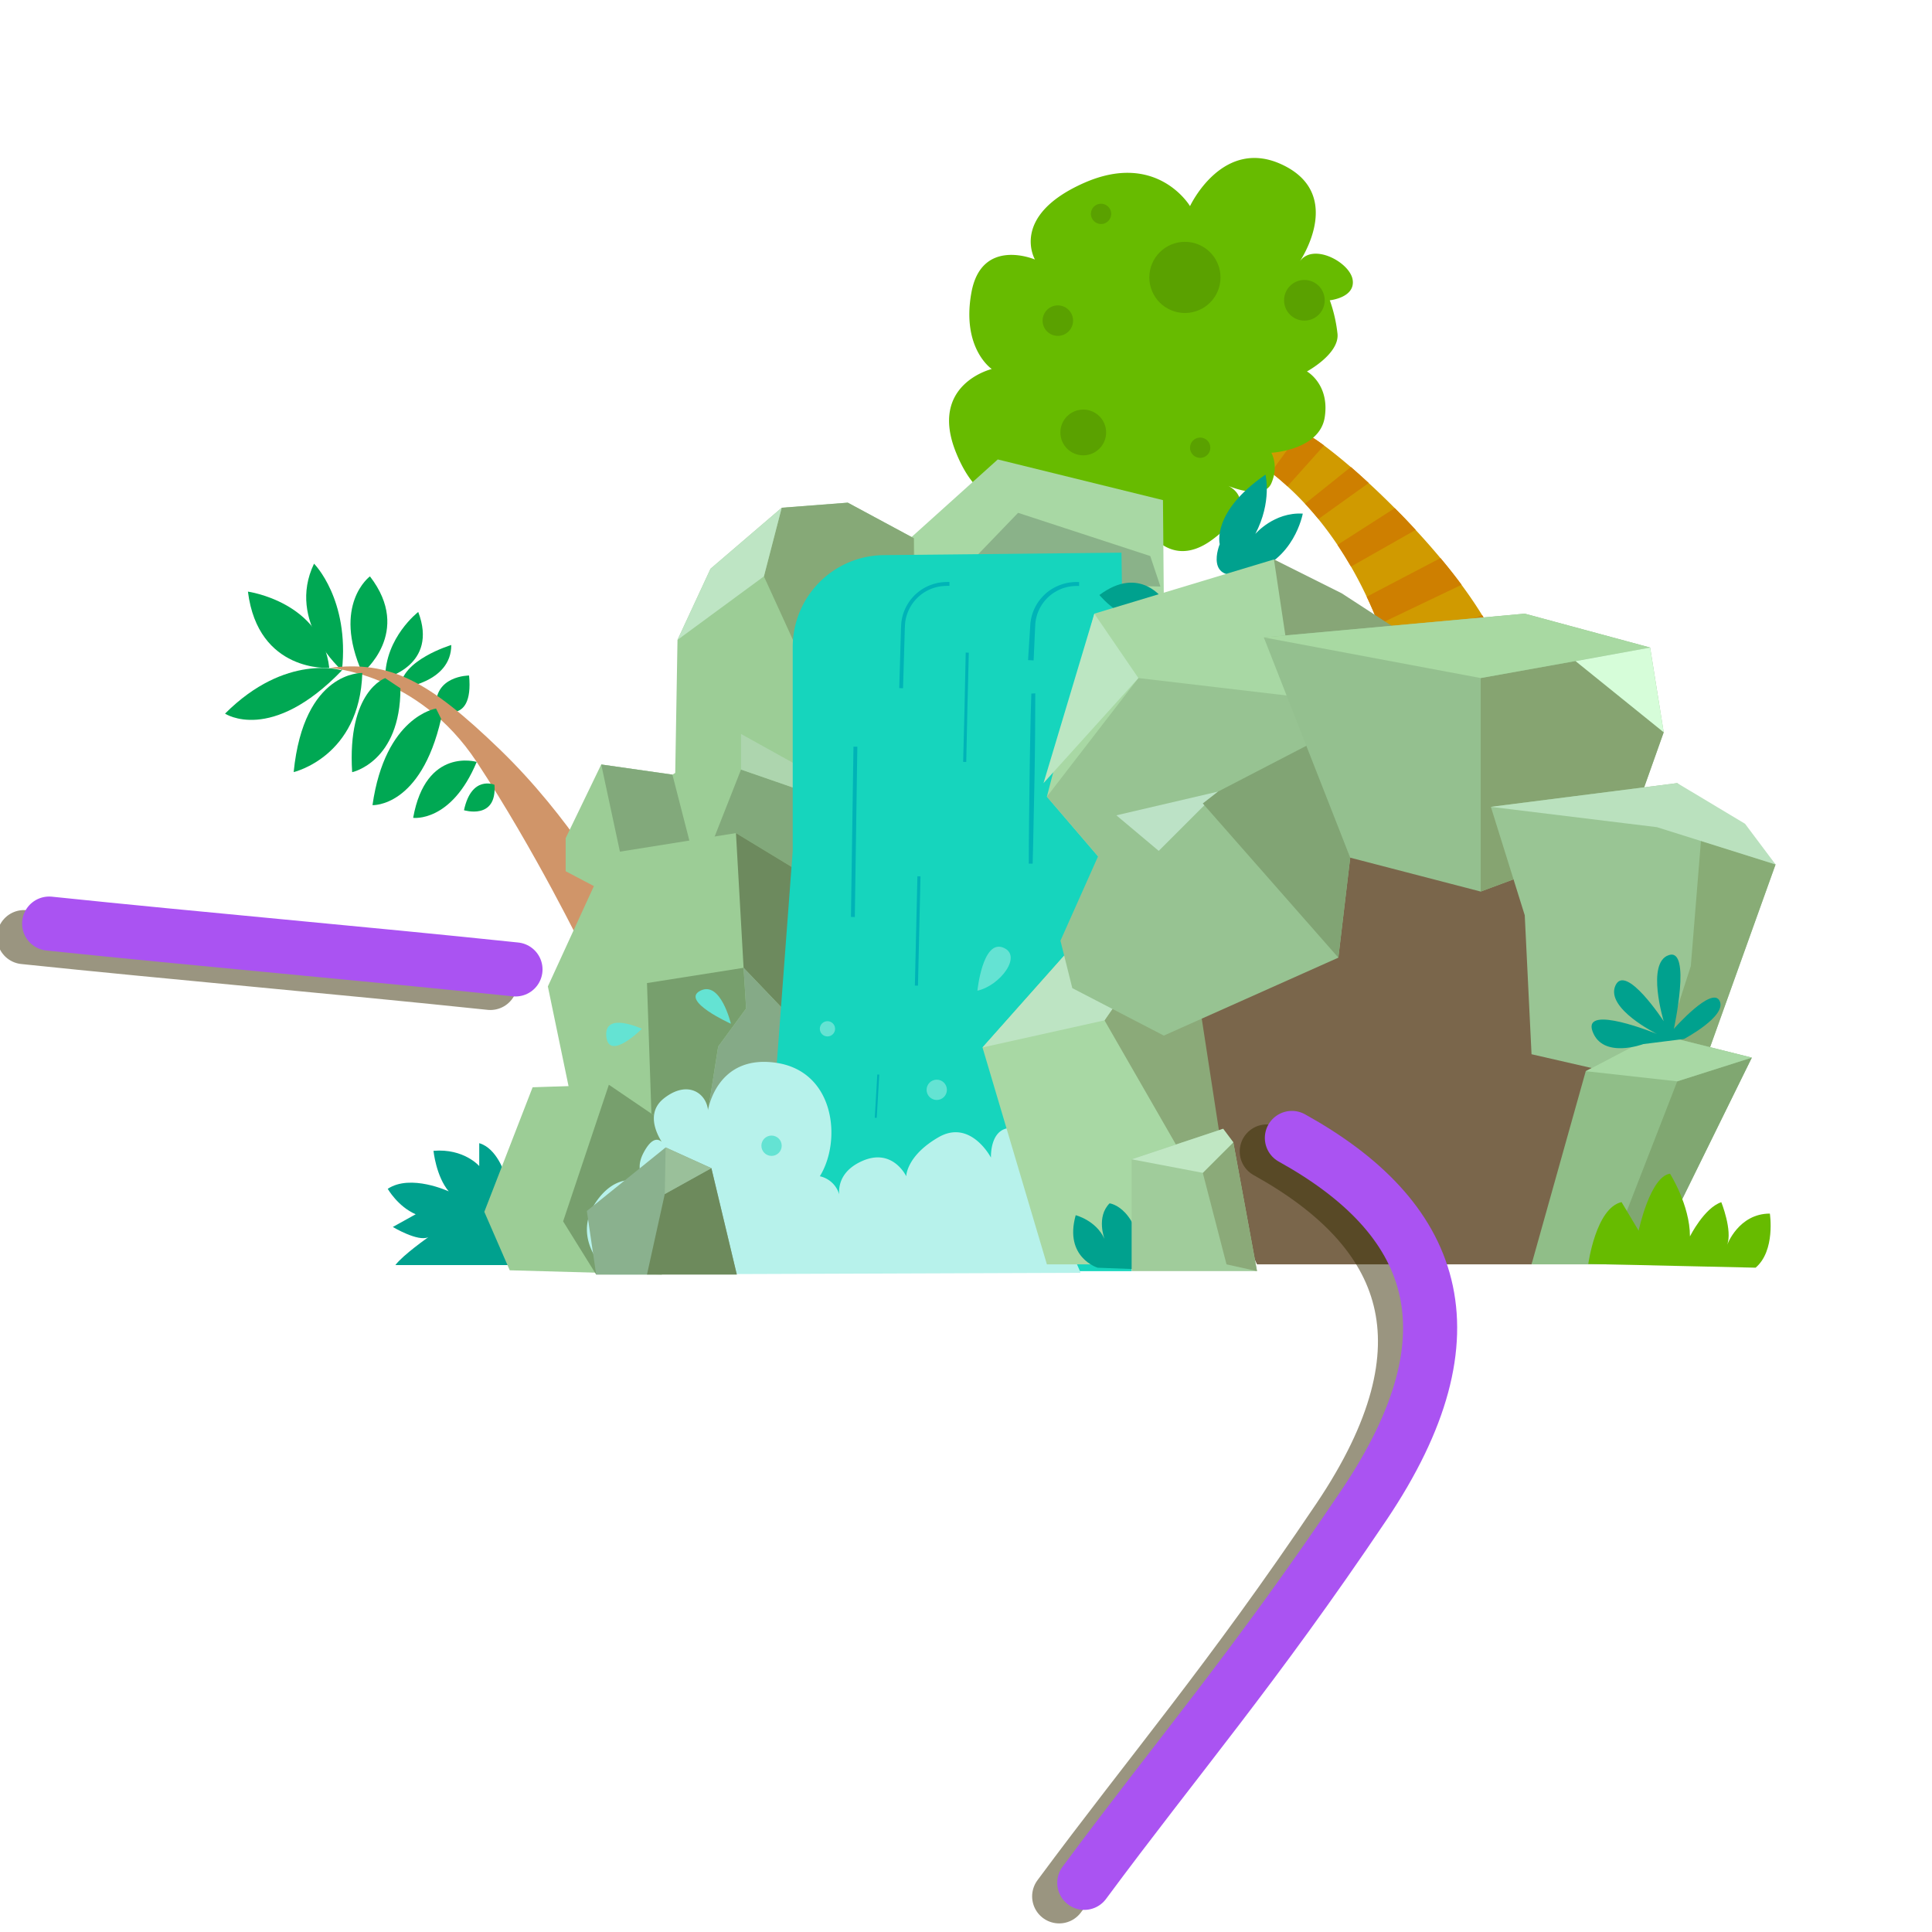 <svg xmlns="http://www.w3.org/2000/svg" width="1000" height="1000" viewBox="0 0 1000 1000"><defs><style>.cls-1{fill:#d09a00;}.cls-2{fill:#ce7f00;}.cls-3{fill:#67bb00;}.cls-4{fill:#5aa100;}.cls-5{fill:#00a853;}.cls-6{fill:#d09569;}.cls-7{fill:#00a18e;}.cls-8{fill:#a8d8a4;}.cls-9{fill:#8ab289;}.cls-10{fill:#9ccd96;}.cls-11{fill:#86a977;}.cls-12{fill:#bee5c4;}.cls-13{fill:#82a97b;}.cls-14{fill:#add5ae;}.cls-15{fill:#6d8a5e;}.cls-16{fill:#779f6d;}.cls-17{fill:#85aa87;}.cls-18{fill:#16d5bd;}.cls-19{fill:#b7f2eb;}.cls-20{fill:#7a664b;}.cls-21{fill:#97c392;}.cls-22{fill:#87a677;}.cls-23{fill:#bce6c2;}.cls-24{fill:#8baa79;}.cls-25{fill:#bde4c3;}.cls-26{fill:#bce2c6;}.cls-27{fill:#81a474;}.cls-28{fill:#94c08f;}.cls-29{fill:#86a471;}.cls-30{fill:#a8d9a2;}.cls-31{fill:#d6fdd9;}.cls-32{fill:#99c594;}.cls-33{fill:#88ac76;}.cls-34{fill:#bae1be;}.cls-35{fill:#90be88;}.cls-36{fill:#80a771;}.cls-37{fill:#a0cc9b;}.cls-38{fill:#c0e7c3;}.cls-39{fill:#8ab18e;}.cls-40{fill:#6d8a5c;}.cls-41{fill:#9ac09a;}.cls-42{fill:#64e3d3;}.cls-43,.cls-45,.cls-46,.cls-47,.cls-48{fill:none;stroke-miterlimit:10;}.cls-43,.cls-45,.cls-46{stroke:#00b3b7;}.cls-43{stroke-width:2px;}.cls-44{fill:#00b3b7;}.cls-45{stroke-width:1.01px;}.cls-46{stroke-width:1.6px;}.cls-47{stroke:#362d02;opacity:0.5;}.cls-47,.cls-48{stroke-linecap:round;stroke-width:28px;}.cls-48{stroke:#aa53f2;}</style></defs><title>L5</title><g id="plano1"><path class="cls-1" d="M782.16,358.48,727.77,376a192.23,192.23,0,0,0-4.58-22.89v0c-1.16-4.6-2.6-9.74-4.39-15.26-1.47-4.63-3.21-9.55-5.21-14.63-1.82-4.66-3.87-9.47-6.18-14.34-2.42-5.16-5.13-10.39-8.13-15.6v0c-2.18-3.76-4.5-7.5-7-11.24-3.05-4.53-6.34-9-9.89-13.37-2.21-2.68-4.5-5.34-6.92-7.92q-4.3-4.66-9.08-9-4.07-3.75-8.53-7.21c-2.34-1.84-4.76-3.6-7.26-5.32,0,0,8.66-19.08,22.55-15.84l.24.05c2.24.55,6.45,3.11,11.95,7.16,4,3,8.71,6.76,13.84,11.18,3,2.55,6.08,5.32,9.26,8.26,4.37,4,8.89,8.37,13.5,13,3.6,3.6,7.24,7.39,10.81,11.29,4.37,4.71,8.68,9.6,12.84,14.58,3.82,4.55,7.47,9.18,10.92,13.84,3.87,5.24,7.45,10.47,10.63,15.68a134.2,134.2,0,0,1,7.63,14C779.19,341.62,781.87,350.49,782.16,358.48Z"/><path class="cls-2" d="M774.77,332.33l-51.57,20.76c-1.16-4.6-2.6-9.74-4.39-15.26l48.34-19.47A134.2,134.2,0,0,1,774.77,332.33Z"/><path class="cls-2" d="M756.51,302.68,713.59,323.2c-1.82-4.66-3.87-9.47-6.18-14.34l38.18-20C749.4,293.39,753.06,298,756.51,302.68Z"/><path class="cls-2" d="M732.75,274.26l-33.47,19c-2.18-3.76-4.5-7.5-7-11.24l29.65-19C725.54,266.58,729.17,270.36,732.75,274.26Z"/><path class="cls-2" d="M708.43,250l-26,18.63c-2.21-2.68-4.5-5.34-6.92-7.92l23.71-19C702.15,244.29,705.25,247.05,708.43,250Z"/><path class="cls-2" d="M685.33,230.55l-18.94,21.16q-4.07-3.75-8.53-7.21l15.29-21.16.24.05C675.62,223.95,679.83,226.5,685.33,230.55Z"/><path class="cls-3" d="M588.32,264.63s13.16,34.21,39.47,14.47,7.89-27.63,7.89-27.63,18.42,7.89,22.37-1.32,0-15.79,0-15.79,25-1.32,27.63-18.42-9.21-23.68-9.21-23.68,17.1-9.21,15.79-19.73a75.74,75.74,0,0,0-3.95-17.1s13.16-1.32,11.84-10.52-21-19.73-27.63-9.21c0,0,23.68-34.21-7.89-50s-48.68,21-48.68,21-17.1-28.94-55.26-11.84-25,39.47-25,39.47-27.63-11.84-32.89,17.1S513.33,191,513.33,191s-32.89,7.89-18.42,43.42,35.52,22.37,35.52,22.37-3.95,15.79,9.21,18.42,14.47-10.52,14.47-10.52,3.95,25,23.68,21S588.32,264.63,588.32,264.63Z"/><circle class="cls-4" cx="560.69" cy="223.84" r="11.84"/><circle class="cls-4" cx="621.21" cy="231.74" r="5.26"/><circle class="cls-4" cx="613.31" cy="143.59" r="18.42"/><circle class="cls-4" cx="547.53" cy="165.96" r="7.89"/><circle class="cls-4" cx="569.9" cy="110.7" r="5.26"/><circle class="cls-4" cx="675.15" cy="155.43" r="10.52"/><path class="cls-5" d="M162.54,291.75S181,310.17,177,347C177,347,148.06,322,162.54,291.75Z"/><path class="cls-5" d="M191.48,298.33s-19.73,14.47-3.95,50C187.53,348.33,213.84,327.28,191.48,298.33Z"/><path class="cls-5" d="M216.48,316.75s-17.1,13.16-17.1,34.21C199.37,351,227,344.38,216.48,316.75Z"/><path class="cls-5" d="M242.79,349.64s-18.42,0-17.1,17.1C225.69,366.74,245.42,377.27,242.79,349.64Z"/><path class="cls-5" d="M233.58,333.85s-26.31,7.89-26.31,22.37C207.27,356.22,233.58,353.59,233.58,333.85Z"/><path class="cls-6" d="M317.78,464.1s-22.37-40.78-59.2-76.31-56.57-46-88.15-42.1c0,0,46,2.63,76.31,48.68S302,491.73,302,491.73Z"/><path class="cls-5" d="M246.74,394.37s-26.31-7.89-32.89,28.94C213.84,423.32,233.58,425.95,246.74,394.37Z"/><path class="cls-5" d="M177,347s-28.94-9.21-60.52,22.37C116.49,369.38,140.17,385.16,177,347Z"/><path class="cls-5" d="M199.37,351s-19.73,6.58-17.1,48.68c0,0,25-5.26,25-43.42Z"/><path class="cls-5" d="M225.69,366.74s-26.31,3.95-32.89,50c0,0,25,1.32,35.52-44.73Z"/><path class="cls-5" d="M187.53,348.33S157.27,347,152,399.63C152,399.63,186.22,391.74,187.53,348.33Z"/><path class="cls-5" d="M255.94,406.21S244.1,401,240.16,419.37C240.16,419.37,257.26,424.63,255.94,406.21Z"/><path class="cls-5" d="M170.43,345.69s-36.84,2.63-42.1-39.47C128.33,306.23,166.48,311.49,170.43,345.69Z"/><path class="cls-7" d="M261.21,607.5s-3.95-13.16-13.16-15.79v11.84s-7.89-9.21-23.68-7.89c0,0,1.32,13.16,7.89,21,0,0-19.73-9.21-31.57-1.32,0,0,5.26,9.21,14.47,13.16l-11.84,6.58s13.16,7.89,18.42,5.26c0,0-13.16,9.21-17.1,14.47h59.2S271.73,623.29,261.21,607.5Z"/><polygon class="cls-8" points="463.81 285.18 516.44 237.81 601.95 258.86 602.39 310.61 463.81 306.23 463.81 285.18"/><polygon class="cls-9" points="526.96 265.44 492.76 300.96 600.64 303.59 595.37 287.81 526.96 265.44"/><polygon class="cls-10" points="473.02 278.6 478.28 408.84 349.35 408.84 350.67 331.22 367.77 294.38 404.61 262.81 438.81 260.18 473.02 278.6"/><polygon class="cls-11" points="416.45 344.38 395.4 298.33 404.61 262.81 438.81 260.18 473.02 278.6 473.02 323.33 416.45 344.38"/><polygon class="cls-12" points="350.67 331.22 395.4 298.33 404.61 262.81 367.77 294.38 350.67 331.22"/><polygon class="cls-10" points="317.78 464.1 292.78 450.94 292.78 433.84 311.2 395.69 348.04 400.95 383.56 379.9 419.08 399.63 416.45 462.78 317.78 464.1"/><polygon class="cls-13" points="323.04 450.94 311.2 395.69 348.04 400.95 359.88 447 323.04 450.94"/><polygon class="cls-13" points="383.56 398.32 366.46 441.73 416.45 462.78 417.76 410.16 383.56 398.32"/><polygon class="cls-14" points="383.56 379.9 383.56 398.32 417.76 410.16 419.08 399.63 383.56 379.9"/><polygon class="cls-10" points="283.57 510.58 315.15 441.73 380.93 431.21 417.76 453.57 411.19 569.35 300.68 593.03 283.57 510.58"/><polygon class="cls-15" points="384.88 500.94 380.93 431.21 417.76 453.57 413.82 531.2 384.88 500.94"/><polygon class="cls-16" points="334.88 508.83 384.88 500.94 386.19 521.99 371.72 541.72 363.82 591.72 337.51 586.45 334.88 508.83"/><polygon class="cls-17" points="413.82 531.2 411.19 569.35 363.82 591.72 371.72 541.72 386.19 521.99 384.88 500.94 413.82 531.2"/><polygon class="cls-10" points="263.84 657.5 250.68 627.24 275.68 562.77 315.15 561.46 348.04 583.82 342.56 659.69 263.84 657.5"/><polygon class="cls-16" points="291.47 632.17 315.15 561.46 348.04 583.82 342.56 659.69 308.57 659.69 291.47 632.17"/><path class="cls-18" d="M399.79,580.75l10.52-140.33V334.89a47.57,47.57,0,0,1,47.08-47.56l123.08-1.27,5.26,371.88H401.54Z"/><path class="cls-19" d="M315.59,659.69s-21-17.54-7-37.71,30.7-7,30.7-7-13.16-5.26-6.14-18.42,11.4-2.63,11.4-2.63-13.16-15.79-.88-25.44,21.93-2.63,22.8,6.14c0,0,4.39-28.94,35.08-24.56s34.21,40.35,22.8,58.76a13.43,13.43,0,0,1,10.52,12.28s-4.39-13.16,11.4-20.17,22.8,7.89,22.8,7.89,0-10.52,16.66-20.17,27.19,10.52,27.19,10.52-.88-18.42,14-14.91l32.45,74.55Z"/><path class="cls-7" d="M602.39,310.61s-12.28-18.42-33.33-2.63c0,0,15.79,19.3,29.82,9.65Z"/><path class="cls-7" d="M631.33,281.67s-4.39-16.66,23.68-36c0,0,3.51,14-5.26,30.7,0,0,9.65-11.4,24.56-10.52,0,0-4.39,24.56-28.07,30.7S631.33,281.67,631.33,281.67Z"/><polygon class="cls-20" points="792.72 654.43 650.63 654.43 603.27 552.68 610.28 493.04 710.27 412.35 815.52 461.47 836.57 577.24 792.72 654.43"/><polygon class="cls-8" points="573.45 449.19 541.87 412.35 566.43 317.63 659.4 289.56 729.57 329.91 666.42 429.89 573.45 449.19"/><polygon class="cls-21" points="589.23 350.96 541.87 412.35 573.45 449.19 666.42 429.89 708.52 364.99 589.23 350.96"/><polygon class="cls-22" points="659.4 289.56 669.93 359.73 708.52 364.99 729.57 329.91 694.48 307.1 659.4 289.56"/><polygon class="cls-23" points="566.43 317.63 589.23 350.96 540.12 405.34 566.43 317.63"/><polygon class="cls-8" points="541.87 654.43 508.54 542.16 564.68 479.01 603.27 482.52 617.3 496.55 634.84 654.43 541.87 654.43"/><polygon class="cls-24" points="571.69 528.13 603.27 482.52 617.3 496.55 638.35 633.38 612.04 598.29 571.69 528.13"/><polygon class="cls-25" points="508.54 542.16 571.69 528.13 603.27 482.52 564.68 479.01 508.54 542.16"/><polygon class="cls-21" points="555.03 511.46 548.89 486.9 577.83 422 630.46 409.72 677.82 385.16 698.87 443.93 692.73 495.68 602.39 536.02 555.03 511.46"/><polygon class="cls-26" points="599.76 440.42 630.46 409.72 577.83 422 599.76 440.42"/><polygon class="cls-27" points="692.73 495.68 622.56 415.86 630.46 409.72 677.82 385.16 698.87 443.93 692.73 495.68"/><polygon class="cls-28" points="654.14 329.91 698.87 443.93 766.4 461.47 841.83 433.4 861.13 379.02 854.11 335.17 789.21 317.63 654.14 329.91"/><polygon class="cls-29" points="766.4 350.96 766.4 461.47 841.83 433.4 861.13 379.02 815.52 342.19 766.4 350.96"/><polygon class="cls-30" points="854.11 335.17 766.4 350.96 654.14 329.91 789.21 317.63 854.11 335.17"/><polygon class="cls-31" points="861.13 379.02 854.11 335.17 815.52 342.19 861.13 379.02"/><polygon class="cls-32" points="792.72 545.67 789.21 473.75 771.67 417.62 868.14 405.34 919.02 447.44 876.92 564.96 792.72 545.67"/><polygon class="cls-33" points="880.42 435.16 919.02 447.44 876.92 564.96 855.87 559.7 875.16 500.06 880.42 435.16"/><polygon class="cls-34" points="771.67 417.62 857.62 428.14 919.02 447.44 903.23 426.38 868.14 405.34 771.67 417.62"/><polygon class="cls-35" points="792.72 654.43 820.78 554.44 857.62 535.14 906.74 547.42 854.11 654.43 792.72 654.43"/><polygon class="cls-36" points="868.14 559.7 906.74 547.42 854.11 654.43 831.31 654.43 868.14 559.7"/><polygon class="cls-8" points="857.62 535.14 820.78 554.44 868.14 559.7 906.74 547.42 857.62 535.14"/><path class="cls-7" d="M568.18,656.18s-17.54-5.26-11.4-27.19c0,0,10.52,2.63,14.91,12.28,0,0-4.39-11.4,2.63-18.42,0,0,15.79,1.75,17.54,34.21Z"/><polygon class="cls-37" points="585.73 657.93 585.73 600.05 633.09 584.26 638.35 591.28 650.63 657.93 585.73 657.93"/><polygon class="cls-24" points="622.56 607.06 638.35 591.28 650.63 657.93 634.84 654.43 622.56 607.06"/><polygon class="cls-38" points="622.56 607.06 585.73 600.05 633.09 584.26 638.35 591.28 622.56 607.06"/><polygon class="cls-39" points="381.37 659.69 368.21 604.64 344.53 593.91 303.75 626.8 308.57 659.69 381.37 659.69"/><polygon class="cls-40" points="344.09 618.03 368.21 604.64 381.37 659.69 334.88 659.69 344.09 618.03"/><polygon class="cls-41" points="344.53 593.91 344.09 618.03 368.21 604.64 344.53 593.91"/><path class="cls-42" d="M378.3,529.88s-5.26-22.37-15.79-17.1S378.3,529.88,378.3,529.88Z"/><path class="cls-42" d="M332.25,532.51s-19.73-9.21-18.42,3.95S332.25,532.51,332.25,532.51Z"/><path class="cls-42" d="M505.91,512.78s2.63-26.31,13.16-22.37S517.75,510.15,505.91,512.78Z"/><circle class="cls-42" cx="484.86" cy="564.09" r="5.26"/><circle class="cls-42" cx="428.29" cy="532.51" r="3.95"/><circle class="cls-42" cx="399.35" cy="593.03" r="5.26"/><path class="cls-3" d="M822.1,654.21s3.93-29,17.21-32L848.16,637s5.9-28,16.23-29.5c0,0,10.33,16.23,10.33,32.45,0,0,7.38-14.75,16.23-17.7,0,0,5.9,14.75,3,22.13,0,0,5.9-16.23,22.13-16.23,0,0,3,19.18-7.38,28Z"/><path class="cls-7" d="M850.6,540.41s-21,7.89-26.31-6.58,33.33,1.32,33.33,1.32-26.75-13.16-21.49-25,25,18.42,25,18.42-9.21-30.26,2.63-34.21,2.63,38.15,2.63,38.15,19.73-22.37,23.68-14.47-18.42,19.73-18.42,19.73Z"/><line class="cls-43" x1="442.76" y1="386.48" x2="441.45" y2="474.62"/><path class="cls-44" d="M535.86,358.87q0,11-.1,22c-.1,7.35-.15,14.69-.3,22L535,425c-.12,7.35-.3,14.69-.5,22l-2,0c0-7.35.05-14.69.15-22l.25-22c.07-7.35.24-14.69.36-22s.33-14.69.56-22Z"/><path class="cls-44" d="M465.44,356.19l.51-17.06.25-8.53.13-4.27c0-1.4.1-2.88.24-4.36a23.62,23.62,0,0,1,16.14-19.53,24.33,24.33,0,0,1,4.34-1,34.91,34.91,0,0,1,4.38-.2v2a32.83,32.83,0,0,0-4.14.19,22.34,22.34,0,0,0-4,.88,21.62,21.62,0,0,0-14.77,17.87c-.12,1.35-.19,2.72-.22,4.16l-.13,4.27-.25,8.53-.51,17.07Z"/><path class="cls-44" d="M532.13,341.67l.84-13.41.21-3.35.12-1.73a12.63,12.63,0,0,1,.2-1.75,23,23,0,0,1,2.1-6.75,22.76,22.76,0,0,1,4-5.81,21.88,21.88,0,0,1,5.5-4.39,24.4,24.4,0,0,1,13.45-3.19v2c-.56,0-1.13,0-1.67,0l-1.6.09a15.88,15.88,0,0,0-1.59.22,10.05,10.05,0,0,0-1.57.32,20.4,20.4,0,0,0-5.9,2.43,19.64,19.64,0,0,0-4.91,4,21.29,21.29,0,0,0-5.3,11.37,10.87,10.87,0,0,0-.15,1.59l-.09,1.62-.16,3.37L535,341.82Z"/><polygon class="cls-44" points="501.45 337.82 500.74 366.1 500.13 394.39 498.53 394.35 499.25 366.07 499.85 337.78 501.45 337.82"/><line class="cls-45" x1="454.6" y1="556.19" x2="453.29" y2="578.56"/><line class="cls-46" x1="475.65" y1="453.57" x2="474.34" y2="510.15"/></g><g id="camino_desbloqueado" data-name="camino desbloqueado"><path class="cls-47" d="M253.81,508.77c-80.28-8.42-163-15.54-241.37-23.72"/><path class="cls-47" d="M548.23,981.55C596.61,916.23,635.72,871.11,693,786c60.56-90,36.2-149.22-37.32-190"/><path class="cls-48" d="M266.81,501.77c-80.28-8.42-163-15.54-241.37-23.72"/><path class="cls-48" d="M561.23,974.55C609.61,909.23,648.72,864.11,706,779c60.56-90,36.2-149.22-37.32-190"/></g></svg>